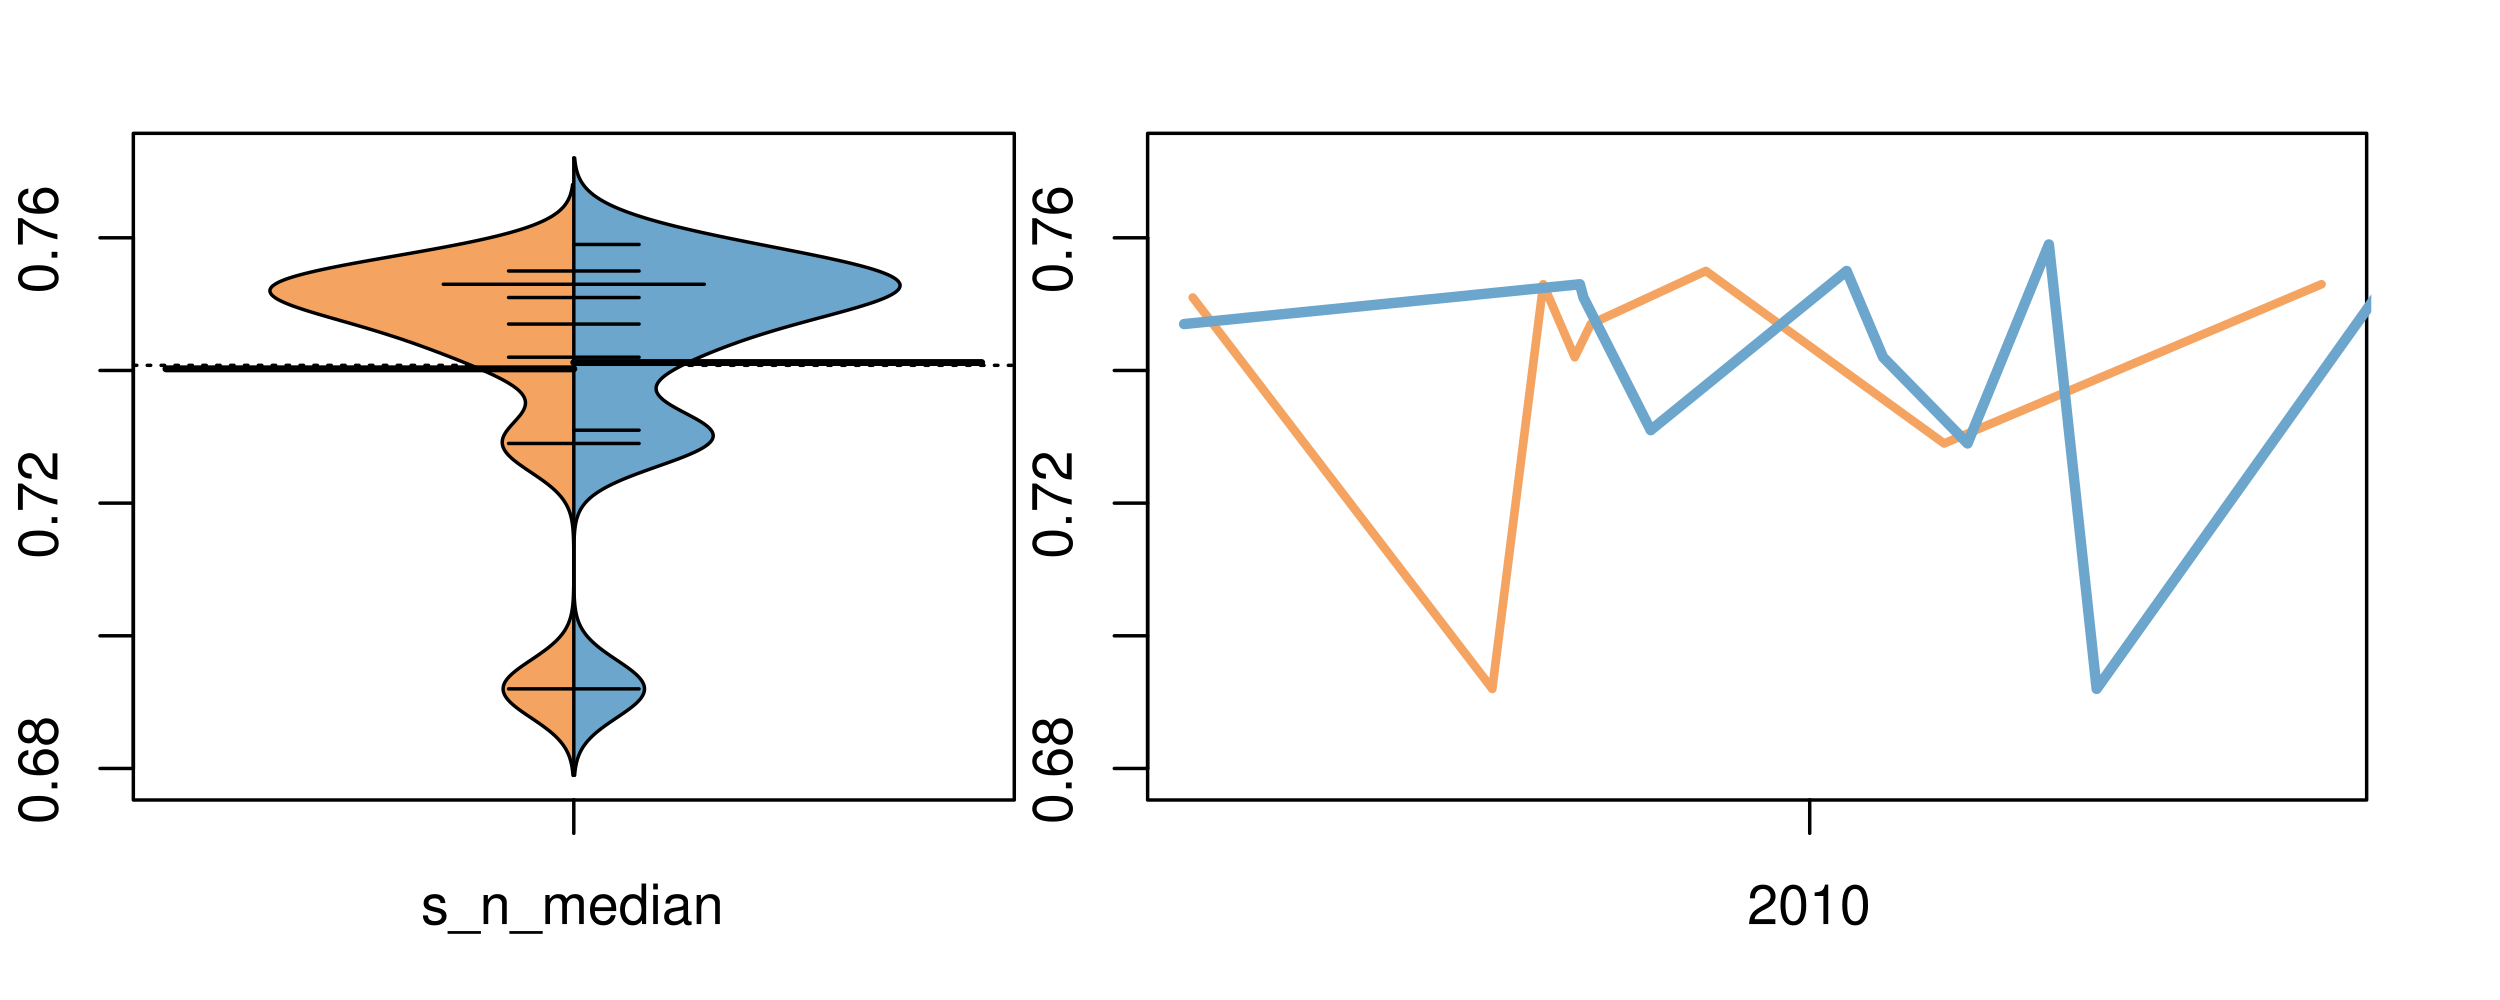 <?xml version="1.0" encoding="UTF-8"?>
<svg xmlns="http://www.w3.org/2000/svg" xmlns:xlink="http://www.w3.org/1999/xlink" width="540pt" height="216pt" viewBox="0 0 540 216" version="1.1">
<defs>
<g>
<symbol overflow="visible" id="glyph0-0">
<path style="stroke:none;" d="M -8.516 -3.297 C -8.516 -2.516 -8.156 -1.781 -7.578 -1.344 C -6.828 -0.797 -5.688 -0.516 -4.109 -0.516 C -1.25 -0.516 0.281 -1.469 0.281 -3.297 C 0.281 -5.094 -1.25 -6.078 -4.047 -6.078 C -5.703 -6.078 -6.797 -5.812 -7.578 -5.25 C -8.172 -4.812 -8.516 -4.109 -8.516 -3.297 Z M -7.578 -3.297 C -7.578 -4.438 -6.422 -5 -4.141 -5 C -1.734 -5 -0.594 -4.453 -0.594 -3.281 C -0.594 -2.156 -1.781 -1.594 -4.109 -1.594 C -6.438 -1.594 -7.578 -2.156 -7.578 -3.297 Z M -7.578 -3.297 "/>
</symbol>
<symbol overflow="visible" id="glyph0-1">
<path style="stroke:none;" d="M -1.25 -2.297 L -1.25 -1.047 L 0 -1.047 L 0 -2.297 Z M -1.25 -2.297 "/>
</symbol>
<symbol overflow="visible" id="glyph0-2">
<path style="stroke:none;" d="M -6.281 -5.969 C -7.688 -5.766 -8.516 -4.859 -8.516 -3.562 C -8.516 -2.625 -8.047 -1.781 -7.297 -1.281 C -6.469 -0.75 -5.422 -0.516 -3.875 -0.516 C -2.453 -0.516 -1.531 -0.734 -0.781 -1.234 C -0.094 -1.688 0.281 -2.438 0.281 -3.375 C 0.281 -4.984 -0.922 -6.156 -2.594 -6.156 C -4.172 -6.156 -5.297 -5.078 -5.297 -3.547 C -5.297 -2.719 -4.969 -2.047 -4.344 -1.594 C -6.422 -1.609 -7.578 -2.281 -7.578 -3.484 C -7.578 -4.234 -7.109 -4.75 -6.281 -4.922 Z M -4.359 -3.422 C -4.359 -4.438 -3.641 -5.078 -2.516 -5.078 C -1.438 -5.078 -0.656 -4.359 -0.656 -3.391 C -0.656 -2.406 -1.469 -1.656 -2.562 -1.656 C -3.625 -1.656 -4.359 -2.375 -4.359 -3.422 Z M -4.359 -3.422 "/>
</symbol>
<symbol overflow="visible" id="glyph0-3">
<path style="stroke:none;" d="M -4.469 -4.688 C -5 -5.562 -5.438 -5.859 -6.234 -5.859 C -7.578 -5.859 -8.516 -4.812 -8.516 -3.297 C -8.516 -1.797 -7.578 -0.75 -6.234 -0.75 C -5.453 -0.75 -5.016 -1.031 -4.469 -1.891 C -4.016 -0.922 -3.297 -0.438 -2.359 -0.438 C -0.797 -0.438 0.281 -1.625 0.281 -3.297 C 0.281 -4.984 -0.797 -6.156 -2.359 -6.156 C -3.297 -6.156 -4.016 -5.672 -4.469 -4.688 Z M -7.578 -3.297 C -7.578 -4.203 -7.047 -4.781 -6.219 -4.781 C -5.422 -4.781 -4.891 -4.188 -4.891 -3.297 C -4.891 -2.406 -5.422 -1.828 -6.234 -1.828 C -7.047 -1.828 -7.578 -2.406 -7.578 -3.297 Z M -4.016 -3.297 C -4.016 -4.359 -3.344 -5.078 -2.344 -5.078 C -1.328 -5.078 -0.656 -4.359 -0.656 -3.281 C -0.656 -2.25 -1.344 -1.531 -2.344 -1.531 C -3.344 -1.531 -4.016 -2.25 -4.016 -3.297 Z M -4.016 -3.297 "/>
</symbol>
<symbol overflow="visible" id="glyph0-4">
<path style="stroke:none;" d="M -8.516 -6.234 L -8.516 -0.547 L -7.469 -0.547 L -7.469 -5.141 C -4.578 -3.125 -2.797 -2.297 0 -1.656 L 0 -2.781 C -2.719 -3.25 -5.062 -4.312 -7.625 -6.234 Z M -8.516 -6.234 "/>
</symbol>
<symbol overflow="visible" id="glyph0-5">
<path style="stroke:none;" d="M -1.047 -6.078 L -1.047 -1.594 C -1.734 -1.703 -2.188 -2.094 -2.797 -3.125 L -3.438 -4.328 C -4.094 -5.516 -4.969 -6.125 -6.016 -6.125 C -6.719 -6.125 -7.375 -5.844 -7.844 -5.344 C -8.297 -4.844 -8.516 -4.219 -8.516 -3.406 C -8.516 -2.328 -8.125 -1.531 -7.406 -1.062 C -6.953 -0.75 -6.422 -0.625 -5.562 -0.594 L -5.562 -1.656 C -6.125 -1.688 -6.484 -1.766 -6.75 -1.906 C -7.266 -2.188 -7.578 -2.734 -7.578 -3.375 C -7.578 -4.328 -6.906 -5.047 -5.984 -5.047 C -5.312 -5.047 -4.734 -4.656 -4.312 -3.906 L -3.688 -2.797 C -2.672 -1.016 -1.875 -0.5 0 -0.406 L 0 -6.078 Z M -1.047 -6.078 "/>
</symbol>
<symbol overflow="visible" id="glyph0-6">
<path style="stroke:none;" d="M -8.75 -5.938 L -8.75 -4.938 L -5.5 -4.938 C -6.125 -4.531 -6.469 -3.859 -6.469 -3.016 C -6.469 -1.375 -5.156 -0.312 -3.156 -0.312 C -1.031 -0.312 0.281 -1.359 0.281 -3.047 C 0.281 -3.906 -0.047 -4.516 -0.828 -5.047 L 0 -5.047 L 0 -5.938 Z M -5.531 -3.188 C -5.531 -4.266 -4.578 -4.938 -3.078 -4.938 C -1.625 -4.938 -0.656 -4.25 -0.656 -3.188 C -0.656 -2.094 -1.625 -1.359 -3.094 -1.359 C -4.562 -1.359 -5.531 -2.094 -5.531 -3.188 Z M -5.531 -3.188 "/>
</symbol>
<symbol overflow="visible" id="glyph0-7">
<path style="stroke:none;" d="M -6.281 -3.094 L -6.281 -2.047 L -7.266 -2.047 C -7.688 -2.047 -7.906 -2.297 -7.906 -2.75 C -7.906 -2.828 -7.906 -2.875 -7.891 -3.094 L -8.719 -3.094 C -8.766 -2.875 -8.781 -2.734 -8.781 -2.531 C -8.781 -1.609 -8.25 -1.062 -7.359 -1.062 L -6.281 -1.062 L -6.281 -0.219 L -5.469 -0.219 L -5.469 -1.062 L 0 -1.062 L 0 -2.047 L -5.469 -2.047 L -5.469 -3.094 Z M -6.281 -3.094 "/>
</symbol>
<symbol overflow="visible" id="glyph0-8">
<path style="stroke:none;" d="M 1.516 -6.938 L 1.516 0.266 L 2.109 0.266 L 2.109 -6.938 Z M 1.516 -6.938 "/>
</symbol>
<symbol overflow="visible" id="glyph0-9">
<path style="stroke:none;" d="M -6.469 -3.266 C -6.469 -1.5 -5.203 -0.438 -3.094 -0.438 C -0.984 -0.438 0.281 -1.484 0.281 -3.281 C 0.281 -5.047 -0.984 -6.125 -3.047 -6.125 C -5.219 -6.125 -6.469 -5.078 -6.469 -3.266 Z M -5.547 -3.281 C -5.547 -4.406 -4.625 -5.078 -3.062 -5.078 C -1.578 -5.078 -0.641 -4.375 -0.641 -3.281 C -0.641 -2.156 -1.578 -1.469 -3.094 -1.469 C -4.609 -1.469 -5.547 -2.156 -5.547 -3.281 Z M -5.547 -3.281 "/>
</symbol>
<symbol overflow="visible" id="glyph0-10">
<path style="stroke:none;" d="M -8.75 -1.828 L -8.75 -0.812 L 0 -0.812 L 0 -1.828 Z M -8.75 -1.828 "/>
</symbol>
<symbol overflow="visible" id="glyph0-11">
<path style="stroke:none;" d="M -3.906 -2.656 L -3.906 -3.234 C -3.906 -4.391 -3.391 -4.984 -2.359 -4.984 C -1.297 -4.984 -0.656 -4.328 -0.656 -3.234 C -0.656 -2.078 -1.234 -1.516 -2.469 -1.438 L -2.469 -0.391 C -1.781 -0.438 -1.344 -0.547 -0.953 -0.75 C -0.141 -1.188 0.281 -2.031 0.281 -3.188 C 0.281 -4.938 -0.766 -6.078 -2.375 -6.078 C -3.453 -6.078 -4.062 -5.656 -4.406 -4.625 C -4.719 -5.422 -5.312 -5.812 -6.172 -5.812 C -7.625 -5.812 -8.516 -4.844 -8.516 -3.234 C -8.516 -1.516 -7.578 -0.594 -5.766 -0.562 L -5.766 -1.625 C -6.281 -1.625 -6.562 -1.688 -6.828 -1.812 C -7.297 -2.047 -7.578 -2.578 -7.578 -3.234 C -7.578 -4.172 -7.031 -4.734 -6.125 -4.734 C -5.531 -4.734 -5.172 -4.531 -4.984 -4.062 C -4.859 -3.766 -4.812 -3.391 -4.797 -2.656 Z M -3.906 -2.656 "/>
</symbol>
<symbol overflow="visible" id="glyph0-12">
<path style="stroke:none;" d="M 0 -3.422 L -6.281 -5.828 L -6.281 -4.703 L -1.188 -2.922 L -6.281 -1.25 L -6.281 -0.125 L 0 -2.328 Z M 0 -3.422 "/>
</symbol>
<symbol overflow="visible" id="glyph0-13">
<path style="stroke:none;" d="M -0.594 -6.422 C -0.562 -6.312 -0.562 -6.266 -0.562 -6.203 C -0.562 -5.859 -0.75 -5.656 -1.062 -5.656 L -4.75 -5.656 C -5.875 -5.656 -6.469 -4.844 -6.469 -3.297 C -6.469 -2.391 -6.203 -1.625 -5.734 -1.219 C -5.406 -0.922 -5.047 -0.797 -4.422 -0.781 L -4.422 -1.781 C -5.203 -1.875 -5.547 -2.328 -5.547 -3.266 C -5.547 -4.156 -5.203 -4.672 -4.609 -4.672 L -4.344 -4.672 C -3.922 -4.672 -3.75 -4.422 -3.641 -3.625 C -3.469 -2.203 -3.422 -1.984 -3.266 -1.609 C -2.969 -0.875 -2.406 -0.5 -1.578 -0.5 C -0.438 -0.5 0.281 -1.297 0.281 -2.562 C 0.281 -3.359 0 -4 -0.641 -4.703 C -0.016 -4.781 0.281 -5.094 0.281 -5.734 C 0.281 -5.938 0.25 -6.094 0.172 -6.422 Z M -1.984 -4.672 C -1.641 -4.672 -1.438 -4.578 -1.156 -4.266 C -0.797 -3.859 -0.594 -3.375 -0.594 -2.781 C -0.594 -2 -0.969 -1.547 -1.609 -1.547 C -2.266 -1.547 -2.609 -1.984 -2.766 -3.062 C -2.906 -4.109 -2.953 -4.328 -3.109 -4.672 Z M -1.984 -4.672 "/>
</symbol>
<symbol overflow="visible" id="glyph0-14">
<path style="stroke:none;" d="M 0 -5.781 L -6.281 -5.781 L -6.281 -4.781 L -2.719 -4.781 C -1.438 -4.781 -0.594 -4.109 -0.594 -3.078 C -0.594 -2.281 -1.078 -1.781 -1.844 -1.781 L -6.281 -1.781 L -6.281 -0.781 L -1.438 -0.781 C -0.391 -0.781 0.281 -1.562 0.281 -2.781 C 0.281 -3.703 -0.047 -4.297 -0.875 -4.891 L 0 -4.891 Z M 0 -5.781 "/>
</symbol>
<symbol overflow="visible" id="glyph0-15">
<path style="stroke:none;" d="M -2.812 -6.156 C -3.766 -6.156 -4.344 -6.078 -4.812 -5.906 C -5.844 -5.5 -6.469 -4.531 -6.469 -3.359 C -6.469 -1.609 -5.125 -0.484 -3.062 -0.484 C -1 -0.484 0.281 -1.578 0.281 -3.344 C 0.281 -4.781 -0.547 -5.766 -1.906 -6.031 L -1.906 -5.016 C -1.078 -4.734 -0.641 -4.172 -0.641 -3.375 C -0.641 -2.734 -0.938 -2.203 -1.469 -1.859 C -1.828 -1.625 -2.188 -1.531 -2.812 -1.531 Z M -3.625 -1.547 C -4.781 -1.625 -5.547 -2.344 -5.547 -3.344 C -5.547 -4.328 -4.734 -5.094 -3.703 -5.094 C -3.672 -5.094 -3.641 -5.094 -3.625 -5.078 Z M -3.625 -1.547 "/>
</symbol>
<symbol overflow="visible" id="glyph1-0">
<path style="stroke:none;" d="M 5.25 -4.531 C 5.25 -5.766 4.422 -6.469 2.969 -6.469 C 1.516 -6.469 0.562 -5.719 0.562 -4.547 C 0.562 -3.562 1.062 -3.094 2.562 -2.734 L 3.484 -2.516 C 4.188 -2.344 4.469 -2.094 4.469 -1.625 C 4.469 -1.047 3.875 -0.641 3 -0.641 C 2.453 -0.641 2 -0.797 1.75 -1.062 C 1.594 -1.25 1.531 -1.422 1.469 -1.875 L 0.406 -1.875 C 0.453 -0.422 1.266 0.281 2.922 0.281 C 4.5 0.281 5.516 -0.5 5.516 -1.719 C 5.516 -2.656 4.984 -3.172 3.734 -3.469 L 2.766 -3.703 C 1.953 -3.891 1.609 -4.156 1.609 -4.594 C 1.609 -5.172 2.125 -5.547 2.938 -5.547 C 3.75 -5.547 4.172 -5.203 4.203 -4.531 Z M 5.25 -4.531 "/>
</symbol>
<symbol overflow="visible" id="glyph1-1">
<path style="stroke:none;" d="M 6.938 1.516 L -0.266 1.516 L -0.266 2.109 L 6.938 2.109 Z M 6.938 1.516 "/>
</symbol>
<symbol overflow="visible" id="glyph1-2">
<path style="stroke:none;" d="M 0.844 -6.281 L 0.844 0 L 1.844 0 L 1.844 -3.469 C 1.844 -4.75 2.516 -5.594 3.547 -5.594 C 4.344 -5.594 4.844 -5.109 4.844 -4.359 L 4.844 0 L 5.844 0 L 5.844 -4.75 C 5.844 -5.797 5.062 -6.469 3.859 -6.469 C 2.922 -6.469 2.312 -6.109 1.766 -5.234 L 1.766 -6.281 Z M 0.844 -6.281 "/>
</symbol>
<symbol overflow="visible" id="glyph1-3">
<path style="stroke:none;" d="M 0.844 -6.281 L 0.844 0 L 1.844 0 L 1.844 -3.953 C 1.844 -4.859 2.516 -5.594 3.328 -5.594 C 4.062 -5.594 4.484 -5.141 4.484 -4.328 L 4.484 0 L 5.5 0 L 5.5 -3.953 C 5.5 -4.859 6.156 -5.594 6.969 -5.594 C 7.703 -5.594 8.141 -5.125 8.141 -4.328 L 8.141 0 L 9.141 0 L 9.141 -4.719 C 9.141 -5.844 8.5 -6.469 7.312 -6.469 C 6.484 -6.469 5.969 -6.219 5.391 -5.516 C 5.016 -6.188 4.516 -6.469 3.703 -6.469 C 2.859 -6.469 2.297 -6.156 1.766 -5.406 L 1.766 -6.281 Z M 0.844 -6.281 "/>
</symbol>
<symbol overflow="visible" id="glyph1-4">
<path style="stroke:none;" d="M 6.156 -2.812 C 6.156 -3.766 6.078 -4.344 5.906 -4.812 C 5.5 -5.844 4.531 -6.469 3.359 -6.469 C 1.609 -6.469 0.484 -5.125 0.484 -3.062 C 0.484 -1 1.578 0.281 3.344 0.281 C 4.781 0.281 5.766 -0.547 6.031 -1.906 L 5.016 -1.906 C 4.734 -1.078 4.172 -0.641 3.375 -0.641 C 2.734 -0.641 2.203 -0.938 1.859 -1.469 C 1.625 -1.828 1.531 -2.188 1.531 -2.812 Z M 1.547 -3.625 C 1.625 -4.781 2.344 -5.547 3.344 -5.547 C 4.328 -5.547 5.094 -4.734 5.094 -3.703 C 5.094 -3.672 5.094 -3.641 5.078 -3.625 Z M 1.547 -3.625 "/>
</symbol>
<symbol overflow="visible" id="glyph1-5">
<path style="stroke:none;" d="M 5.938 -8.75 L 4.938 -8.75 L 4.938 -5.5 C 4.531 -6.125 3.859 -6.469 3.016 -6.469 C 1.375 -6.469 0.312 -5.156 0.312 -3.156 C 0.312 -1.031 1.359 0.281 3.047 0.281 C 3.906 0.281 4.516 -0.047 5.047 -0.828 L 5.047 0 L 5.938 0 Z M 3.188 -5.531 C 4.266 -5.531 4.938 -4.578 4.938 -3.078 C 4.938 -1.625 4.25 -0.656 3.188 -0.656 C 2.094 -0.656 1.359 -1.625 1.359 -3.094 C 1.359 -4.562 2.094 -5.531 3.188 -5.531 Z M 3.188 -5.531 "/>
</symbol>
<symbol overflow="visible" id="glyph1-6">
<path style="stroke:none;" d="M 1.797 -6.281 L 0.797 -6.281 L 0.797 0 L 1.797 0 Z M 1.797 -8.75 L 0.797 -8.75 L 0.797 -7.484 L 1.797 -7.484 Z M 1.797 -8.75 "/>
</symbol>
<symbol overflow="visible" id="glyph1-7">
<path style="stroke:none;" d="M 6.422 -0.594 C 6.312 -0.562 6.266 -0.562 6.203 -0.562 C 5.859 -0.562 5.656 -0.75 5.656 -1.062 L 5.656 -4.75 C 5.656 -5.875 4.844 -6.469 3.297 -6.469 C 2.391 -6.469 1.625 -6.203 1.219 -5.734 C 0.922 -5.406 0.797 -5.047 0.781 -4.422 L 1.781 -4.422 C 1.875 -5.203 2.328 -5.547 3.266 -5.547 C 4.156 -5.547 4.672 -5.203 4.672 -4.609 L 4.672 -4.344 C 4.672 -3.922 4.422 -3.75 3.625 -3.641 C 2.203 -3.469 1.984 -3.422 1.609 -3.266 C 0.875 -2.969 0.5 -2.406 0.5 -1.578 C 0.5 -0.438 1.297 0.281 2.562 0.281 C 3.359 0.281 4 0 4.703 -0.641 C 4.781 -0.016 5.094 0.281 5.734 0.281 C 5.938 0.281 6.094 0.25 6.422 0.172 Z M 4.672 -1.984 C 4.672 -1.641 4.578 -1.438 4.266 -1.156 C 3.859 -0.797 3.375 -0.594 2.781 -0.594 C 2 -0.594 1.547 -0.969 1.547 -1.609 C 1.547 -2.266 1.984 -2.609 3.062 -2.766 C 4.109 -2.906 4.328 -2.953 4.672 -3.109 Z M 4.672 -1.984 "/>
</symbol>
<symbol overflow="visible" id="glyph1-8">
<path style="stroke:none;" d="M 6.078 -1.047 L 1.594 -1.047 C 1.703 -1.734 2.094 -2.188 3.125 -2.797 L 4.328 -3.438 C 5.516 -4.094 6.125 -4.969 6.125 -6.016 C 6.125 -6.719 5.844 -7.375 5.344 -7.844 C 4.844 -8.297 4.219 -8.516 3.406 -8.516 C 2.328 -8.516 1.531 -8.125 1.062 -7.406 C 0.75 -6.953 0.625 -6.422 0.594 -5.562 L 1.656 -5.562 C 1.688 -6.125 1.766 -6.484 1.906 -6.75 C 2.188 -7.266 2.734 -7.578 3.375 -7.578 C 4.328 -7.578 5.047 -6.906 5.047 -5.984 C 5.047 -5.312 4.656 -4.734 3.906 -4.312 L 2.797 -3.688 C 1.016 -2.672 0.5 -1.875 0.406 0 L 6.078 0 Z M 6.078 -1.047 "/>
</symbol>
<symbol overflow="visible" id="glyph1-9">
<path style="stroke:none;" d="M 3.297 -8.516 C 2.516 -8.516 1.781 -8.156 1.344 -7.578 C 0.797 -6.828 0.516 -5.688 0.516 -4.109 C 0.516 -1.25 1.469 0.281 3.297 0.281 C 5.094 0.281 6.078 -1.25 6.078 -4.047 C 6.078 -5.703 5.812 -6.797 5.25 -7.578 C 4.812 -8.172 4.109 -8.516 3.297 -8.516 Z M 3.297 -7.578 C 4.438 -7.578 5 -6.422 5 -4.141 C 5 -1.734 4.453 -0.594 3.281 -0.594 C 2.156 -0.594 1.594 -1.781 1.594 -4.109 C 1.594 -6.438 2.156 -7.578 3.297 -7.578 Z M 3.297 -7.578 "/>
</symbol>
<symbol overflow="visible" id="glyph1-10">
<path style="stroke:none;" d="M 3.109 -6.062 L 3.109 0 L 4.156 0 L 4.156 -8.516 L 3.469 -8.516 C 3.094 -7.203 2.859 -7.016 1.219 -6.812 L 1.219 -6.062 Z M 3.109 -6.062 "/>
</symbol>
</g>
<clipPath id="clip1">
  <path d="M 28.801 28.801 L 220.086 28.801 L 220.086 173.801 L 28.801 173.801 Z M 28.801 28.801 "/>
</clipPath>
<clipPath id="clip2">
  <path d="M 247.887 28.801 L 512.199 28.801 L 512.199 173.801 L 247.887 173.801 Z M 247.887 28.801 "/>
</clipPath>
<clipPath id="clip3">
  <path d="M 233.484 14.398 L 526.598 14.398 L 526.598 188.199 L 233.484 188.199 Z M 233.484 14.398 "/>
</clipPath>
<clipPath id="clip4">
  <path d="M 247.887 28.801 L 512.199 28.801 L 512.199 173.801 L 247.887 173.801 Z M 247.887 28.801 "/>
</clipPath>
</defs>
<g id="surface986">
<path style="fill:none;stroke-width:0.75;stroke-linecap:round;stroke-linejoin:round;stroke:rgb(0%,0%,0%);stroke-opacity:1;stroke-miterlimit:10;" d="M 28.801 172.801 L 219.086 172.801 L 219.086 28.801 L 28.801 28.801 L 28.801 172.801 "/>
<path style="fill:none;stroke-width:0.75;stroke-linecap:round;stroke-linejoin:round;stroke:rgb(0%,0%,0%);stroke-opacity:1;stroke-miterlimit:10;" d="M 28.801 165.992 L 28.801 51.367 "/>
<path style="fill:none;stroke-width:0.75;stroke-linecap:round;stroke-linejoin:round;stroke:rgb(0%,0%,0%);stroke-opacity:1;stroke-miterlimit:10;" d="M 28.801 165.992 L 21.602 165.992 "/>
<path style="fill:none;stroke-width:0.75;stroke-linecap:round;stroke-linejoin:round;stroke:rgb(0%,0%,0%);stroke-opacity:1;stroke-miterlimit:10;" d="M 28.801 137.336 L 21.602 137.336 "/>
<path style="fill:none;stroke-width:0.75;stroke-linecap:round;stroke-linejoin:round;stroke:rgb(0%,0%,0%);stroke-opacity:1;stroke-miterlimit:10;" d="M 28.801 108.68 L 21.602 108.68 "/>
<path style="fill:none;stroke-width:0.75;stroke-linecap:round;stroke-linejoin:round;stroke:rgb(0%,0%,0%);stroke-opacity:1;stroke-miterlimit:10;" d="M 28.801 80.023 L 21.602 80.023 "/>
<path style="fill:none;stroke-width:0.75;stroke-linecap:round;stroke-linejoin:round;stroke:rgb(0%,0%,0%);stroke-opacity:1;stroke-miterlimit:10;" d="M 28.801 51.367 L 21.602 51.367 "/>
<g style="fill:rgb(0%,0%,0%);fill-opacity:1;">
  <use xlink:href="#glyph0-0" x="12.396" y="177.992"/>
  <use xlink:href="#glyph0-1" x="12.396" y="171.32"/>
  <use xlink:href="#glyph0-2" x="12.396" y="167.984"/>
  <use xlink:href="#glyph0-3" x="12.396" y="161.312"/>
</g>
<g style="fill:rgb(0%,0%,0%);fill-opacity:1;">
  <use xlink:href="#glyph0-0" x="12.396" y="120.68"/>
  <use xlink:href="#glyph0-1" x="12.396" y="114.008"/>
  <use xlink:href="#glyph0-4" x="12.396" y="110.672"/>
  <use xlink:href="#glyph0-5" x="12.396" y="104"/>
</g>
<g style="fill:rgb(0%,0%,0%);fill-opacity:1;">
  <use xlink:href="#glyph0-0" x="12.396" y="63.367"/>
  <use xlink:href="#glyph0-1" x="12.396" y="56.695"/>
  <use xlink:href="#glyph0-4" x="12.396" y="53.359"/>
  <use xlink:href="#glyph0-2" x="12.396" y="46.688"/>
</g>
<path style="fill:none;stroke-width:0.75;stroke-linecap:round;stroke-linejoin:round;stroke:rgb(0%,0%,0%);stroke-opacity:1;stroke-miterlimit:10;" d="M 123.941 172.801 L 123.941 172.801 "/>
<path style="fill:none;stroke-width:0.75;stroke-linecap:round;stroke-linejoin:round;stroke:rgb(0%,0%,0%);stroke-opacity:1;stroke-miterlimit:10;" d="M 123.941 172.801 L 123.941 180 "/>
<g style="fill:rgb(0%,0%,0%);fill-opacity:1;">
  <use xlink:href="#glyph1-0" x="90.941" y="199.596"/>
  <use xlink:href="#glyph1-1" x="96.941" y="199.596"/>
  <use xlink:href="#glyph1-2" x="103.613" y="199.596"/>
  <use xlink:href="#glyph1-1" x="110.285" y="199.596"/>
  <use xlink:href="#glyph1-3" x="116.957" y="199.596"/>
  <use xlink:href="#glyph1-4" x="126.953" y="199.596"/>
  <use xlink:href="#glyph1-5" x="133.625" y="199.596"/>
  <use xlink:href="#glyph1-6" x="140.297" y="199.596"/>
  <use xlink:href="#glyph1-7" x="142.961" y="199.596"/>
  <use xlink:href="#glyph1-2" x="149.633" y="199.596"/>
</g>
<g clip-path="url(#clip1)" clip-rule="nonzero">
<path style="fill:none;stroke-width:0.75;stroke-linecap:round;stroke-linejoin:round;stroke:rgb(0%,0%,0%);stroke-opacity:1;stroke-dasharray:0.75,2.25;stroke-miterlimit:10;" d="M 28.801 78.91 L 219.086 78.91 "/>
<path style=" stroke:none;fill-rule:nonzero;fill:rgb(95.686%,64.314%,37.647%);fill-opacity:1;" d="M 123.941 39.863 L 123.684 39.863 L 123.652 40.113 L 123.613 40.363 L 123.57 40.613 L 123.52 40.863 L 123.465 41.113 L 123.406 41.363 L 123.34 41.613 L 123.266 41.863 L 123.184 42.113 L 123.098 42.363 L 122.996 42.609 L 122.887 42.859 L 122.766 43.109 L 122.633 43.359 L 122.488 43.609 L 122.332 43.859 L 122.16 44.109 L 121.969 44.359 L 121.762 44.609 L 121.539 44.859 L 121.297 45.109 L 121.031 45.359 L 120.75 45.609 L 120.449 45.859 L 120.113 46.105 L 119.758 46.355 L 119.379 46.605 L 118.969 46.855 L 118.531 47.105 L 118.062 47.355 L 117.57 47.605 L 117.035 47.855 L 116.469 48.105 L 115.875 48.355 L 115.246 48.605 L 114.57 48.855 L 113.867 49.105 L 113.129 49.352 L 112.344 49.602 L 111.52 49.852 L 110.664 50.102 L 109.77 50.352 L 108.828 50.602 L 107.852 50.852 L 106.844 51.102 L 105.789 51.352 L 104.695 51.602 L 103.574 51.852 L 102.418 52.102 L 101.219 52.352 L 99.988 52.602 L 98.738 52.848 L 97.449 53.098 L 96.133 53.348 L 94.797 53.598 L 93.441 53.848 L 92.059 54.098 L 90.664 54.348 L 89.262 54.598 L 87.844 54.848 L 83.566 55.598 L 82.148 55.848 L 80.734 56.094 L 79.332 56.344 L 77.949 56.594 L 76.586 56.844 L 75.246 57.094 L 73.93 57.344 L 72.652 57.594 L 71.414 57.844 L 70.203 58.094 L 69.039 58.344 L 67.93 58.594 L 66.863 58.844 L 65.84 59.094 L 64.887 59.344 L 63.992 59.59 L 63.148 59.84 L 62.363 60.09 L 61.66 60.34 L 61.016 60.59 L 60.43 60.84 L 59.922 61.09 L 59.488 61.34 L 59.113 61.59 L 58.801 61.84 L 58.582 62.09 L 58.422 62.34 L 58.324 62.59 L 58.293 62.836 L 58.344 63.086 L 58.449 63.336 L 58.605 63.586 L 58.848 63.836 L 59.137 64.086 L 59.48 64.336 L 59.875 64.586 L 60.332 64.836 L 60.832 65.086 L 61.371 65.336 L 61.965 65.586 L 62.594 65.836 L 63.258 66.086 L 63.949 66.332 L 64.684 66.582 L 65.438 66.832 L 66.215 67.082 L 67.016 67.332 L 67.836 67.582 L 68.668 67.832 L 69.512 68.082 L 70.367 68.332 L 72.102 68.832 L 73.844 69.332 L 74.719 69.578 L 76.453 70.078 L 77.312 70.328 L 78.164 70.578 L 79.012 70.828 L 79.848 71.078 L 80.676 71.328 L 81.492 71.578 L 82.301 71.828 L 83.098 72.078 L 83.883 72.328 L 84.66 72.578 L 85.426 72.828 L 86.18 73.074 L 86.926 73.324 L 87.66 73.574 L 88.387 73.824 L 89.102 74.074 L 89.812 74.324 L 90.512 74.574 L 91.203 74.824 L 91.887 75.074 L 92.566 75.324 L 93.238 75.574 L 94.566 76.074 L 95.223 76.32 L 96.52 76.82 L 97.801 77.32 L 98.434 77.57 L 99.062 77.82 L 99.688 78.07 L 100.309 78.32 L 100.922 78.57 L 101.531 78.82 L 102.133 79.07 L 102.73 79.32 L 103.324 79.57 L 103.902 79.816 L 104.477 80.066 L 105.043 80.316 L 105.598 80.566 L 106.137 80.816 L 106.668 81.066 L 107.188 81.316 L 107.688 81.566 L 108.176 81.816 L 108.648 82.066 L 109.105 82.316 L 109.539 82.566 L 109.957 82.816 L 110.359 83.066 L 110.734 83.312 L 111.086 83.562 L 111.422 83.812 L 111.734 84.062 L 112.02 84.312 L 112.277 84.562 L 112.516 84.812 L 112.73 85.062 L 112.914 85.312 L 113.074 85.562 L 113.211 85.812 L 113.316 86.062 L 113.398 86.312 L 113.461 86.559 L 113.496 86.809 L 113.5 87.059 L 113.484 87.309 L 113.453 87.559 L 113.391 87.809 L 113.309 88.059 L 113.207 88.309 L 113.09 88.559 L 112.949 88.809 L 112.797 89.059 L 112.629 89.309 L 112.445 89.559 L 112.25 89.809 L 112.047 90.055 L 111.836 90.305 L 111.617 90.555 L 111.395 90.805 L 110.488 91.805 L 110.266 92.055 L 110.055 92.305 L 109.848 92.555 L 109.648 92.805 L 109.461 93.055 L 109.289 93.301 L 109.129 93.551 L 108.98 93.801 L 108.852 94.051 L 108.742 94.301 L 108.648 94.551 L 108.57 94.801 L 108.523 95.051 L 108.492 95.301 L 108.48 95.551 L 108.492 95.801 L 108.527 96.051 L 108.582 96.301 L 108.656 96.551 L 108.762 96.797 L 108.887 97.047 L 109.027 97.297 L 109.191 97.547 L 109.383 97.797 L 109.586 98.047 L 109.809 98.297 L 110.055 98.547 L 110.316 98.797 L 110.59 99.047 L 110.879 99.297 L 111.188 99.547 L 111.504 99.797 L 111.832 100.043 L 112.172 100.293 L 112.52 100.543 L 112.871 100.793 L 113.598 101.293 L 115.453 102.543 L 115.82 102.793 L 116.184 103.043 L 116.543 103.293 L 116.898 103.539 L 117.25 103.789 L 117.59 104.039 L 117.922 104.289 L 118.25 104.539 L 118.562 104.789 L 118.871 105.039 L 119.168 105.289 L 119.453 105.539 L 119.73 105.789 L 119.996 106.039 L 120.25 106.289 L 120.496 106.539 L 120.727 106.785 L 120.949 107.035 L 121.16 107.285 L 121.359 107.535 L 121.551 107.785 L 121.73 108.035 L 121.898 108.285 L 122.059 108.535 L 122.207 108.785 L 122.352 109.035 L 122.48 109.285 L 122.602 109.535 L 122.719 109.785 L 122.824 110.035 L 122.922 110.281 L 123.016 110.531 L 123.102 110.781 L 123.25 111.281 L 123.316 111.531 L 123.434 112.031 L 123.484 112.281 L 123.531 112.531 L 123.609 113.031 L 123.645 113.281 L 123.68 113.527 L 123.707 113.777 L 123.73 114.027 L 123.758 114.277 L 123.797 114.777 L 123.828 115.277 L 123.84 115.527 L 123.855 115.777 L 123.863 116.027 L 123.875 116.277 L 123.891 116.777 L 123.898 117.023 L 123.906 117.523 L 123.914 117.773 L 123.922 118.273 L 123.922 118.523 L 123.93 119.023 L 123.93 119.273 L 123.934 119.523 L 123.934 120.023 L 123.938 120.27 L 123.938 124.266 L 123.934 124.516 L 123.934 125.016 L 123.93 125.266 L 123.93 125.516 L 123.922 126.016 L 123.922 126.266 L 123.914 126.766 L 123.91 127.012 L 123.902 127.262 L 123.898 127.512 L 123.867 128.512 L 123.832 129.262 L 123.801 129.762 L 123.762 130.262 L 123.738 130.508 L 123.684 131.008 L 123.652 131.258 L 123.617 131.508 L 123.539 132.008 L 123.492 132.258 L 123.441 132.508 L 123.387 132.758 L 123.328 133.008 L 123.262 133.258 L 123.191 133.508 L 123.113 133.754 L 123.031 134.004 L 122.938 134.254 L 122.84 134.504 L 122.738 134.754 L 122.625 135.004 L 122.5 135.254 L 122.371 135.504 L 122.234 135.754 L 122.086 136.004 L 121.93 136.254 L 121.762 136.504 L 121.582 136.754 L 121.395 137.004 L 121.195 137.25 L 120.988 137.5 L 120.77 137.75 L 120.535 138 L 120.297 138.25 L 120.043 138.5 L 119.777 138.75 L 119.504 139 L 119.223 139.25 L 118.926 139.5 L 118.621 139.75 L 118.305 140 L 117.984 140.25 L 117.652 140.496 L 117.312 140.746 L 116.965 140.996 L 116.613 141.246 L 116.254 141.496 L 115.891 141.746 L 115.156 142.246 L 114.043 142.996 L 113.309 143.496 L 112.949 143.746 L 112.598 143.992 L 112.25 144.242 L 111.91 144.492 L 111.586 144.742 L 111.27 144.992 L 110.965 145.242 L 110.672 145.492 L 110.402 145.742 L 110.145 145.992 L 109.902 146.242 L 109.68 146.492 L 109.484 146.742 L 109.301 146.992 L 109.137 147.238 L 109.004 147.488 L 108.891 147.738 L 108.797 147.988 L 108.73 148.238 L 108.691 148.488 L 108.672 148.738 L 108.676 148.988 L 108.707 149.238 L 108.766 149.488 L 108.844 149.738 L 108.945 149.988 L 109.074 150.238 L 109.223 150.488 L 109.391 150.734 L 109.582 150.984 L 109.797 151.234 L 110.027 151.484 L 110.273 151.734 L 110.543 151.984 L 110.824 152.234 L 111.121 152.484 L 111.43 152.734 L 111.754 152.984 L 112.086 153.234 L 112.426 153.484 L 112.777 153.734 L 113.137 153.98 L 113.863 154.48 L 115.348 155.48 L 115.715 155.73 L 116.441 156.23 L 116.797 156.48 L 117.145 156.73 L 117.488 156.98 L 117.824 157.23 L 118.152 157.477 L 118.469 157.727 L 118.781 157.977 L 119.078 158.227 L 119.367 158.477 L 119.648 158.727 L 119.918 158.977 L 120.176 159.227 L 120.422 159.477 L 120.66 159.727 L 120.883 159.977 L 121.098 160.227 L 121.301 160.477 L 121.496 160.723 L 121.676 160.973 L 121.848 161.223 L 122.012 161.473 L 122.164 161.723 L 122.305 161.973 L 122.441 162.223 L 122.566 162.473 L 122.684 162.723 L 122.793 162.973 L 122.895 163.223 L 122.988 163.473 L 123.074 163.723 L 123.152 163.973 L 123.227 164.219 L 123.297 164.469 L 123.359 164.719 L 123.469 165.219 L 123.516 165.469 L 123.602 165.969 L 123.637 166.219 L 123.699 166.719 L 123.727 166.969 L 123.75 167.219 L 123.77 167.465 L 123.941 167.465 Z M 123.941 39.863 "/>
<path style="fill:none;stroke-width:0.75;stroke-linecap:round;stroke-linejoin:round;stroke:rgb(0%,0%,0%);stroke-opacity:1;stroke-miterlimit:10;" d="M 123.941 39.863 L 123.684 39.863 L 123.652 40.113 L 123.613 40.363 L 123.57 40.613 L 123.52 40.863 L 123.465 41.113 L 123.406 41.363 L 123.34 41.613 L 123.266 41.863 L 123.184 42.113 L 123.098 42.363 L 122.996 42.609 L 122.887 42.859 L 122.766 43.109 L 122.633 43.359 L 122.488 43.609 L 122.332 43.859 L 122.16 44.109 L 121.969 44.359 L 121.762 44.609 L 121.539 44.859 L 121.297 45.109 L 121.031 45.359 L 120.75 45.609 L 120.449 45.859 L 120.113 46.105 L 119.758 46.355 L 119.379 46.605 L 118.969 46.855 L 118.531 47.105 L 118.062 47.355 L 117.57 47.605 L 117.035 47.855 L 116.469 48.105 L 115.875 48.355 L 115.246 48.605 L 114.57 48.855 L 113.867 49.105 L 113.129 49.352 L 112.344 49.602 L 111.52 49.852 L 110.664 50.102 L 109.77 50.352 L 108.828 50.602 L 107.852 50.852 L 106.844 51.102 L 105.789 51.352 L 104.695 51.602 L 103.574 51.852 L 102.418 52.102 L 101.219 52.352 L 99.988 52.602 L 98.738 52.848 L 97.449 53.098 L 96.133 53.348 L 94.797 53.598 L 93.441 53.848 L 92.059 54.098 L 90.664 54.348 L 89.262 54.598 L 87.844 54.848 L 83.566 55.598 L 82.148 55.848 L 80.734 56.094 L 79.332 56.344 L 77.949 56.594 L 76.586 56.844 L 75.246 57.094 L 73.93 57.344 L 72.652 57.594 L 71.414 57.844 L 70.203 58.094 L 69.039 58.344 L 67.93 58.594 L 66.863 58.844 L 65.84 59.094 L 64.887 59.344 L 63.992 59.59 L 63.148 59.84 L 62.363 60.09 L 61.66 60.34 L 61.016 60.59 L 60.43 60.84 L 59.922 61.09 L 59.488 61.34 L 59.113 61.59 L 58.801 61.84 L 58.582 62.09 L 58.422 62.34 L 58.324 62.59 L 58.293 62.836 L 58.344 63.086 L 58.449 63.336 L 58.605 63.586 L 58.848 63.836 L 59.137 64.086 L 59.48 64.336 L 59.875 64.586 L 60.332 64.836 L 60.832 65.086 L 61.371 65.336 L 61.965 65.586 L 62.594 65.836 L 63.258 66.086 L 63.949 66.332 L 64.684 66.582 L 65.438 66.832 L 66.215 67.082 L 67.016 67.332 L 67.836 67.582 L 68.668 67.832 L 69.512 68.082 L 70.367 68.332 L 72.102 68.832 L 73.844 69.332 L 74.719 69.578 L 76.453 70.078 L 77.312 70.328 L 78.164 70.578 L 79.012 70.828 L 79.848 71.078 L 80.676 71.328 L 81.492 71.578 L 82.301 71.828 L 83.098 72.078 L 83.883 72.328 L 84.66 72.578 L 85.426 72.828 L 86.18 73.074 L 86.926 73.324 L 87.66 73.574 L 88.387 73.824 L 89.102 74.074 L 89.812 74.324 L 90.512 74.574 L 91.203 74.824 L 91.887 75.074 L 92.566 75.324 L 93.238 75.574 L 94.566 76.074 L 95.223 76.32 L 96.52 76.82 L 97.801 77.32 L 98.434 77.57 L 99.062 77.82 L 99.688 78.07 L 100.309 78.32 L 100.922 78.57 L 101.531 78.82 L 102.133 79.07 L 102.73 79.32 L 103.324 79.57 L 103.902 79.816 L 104.477 80.066 L 105.043 80.316 L 105.598 80.566 L 106.137 80.816 L 106.668 81.066 L 107.188 81.316 L 107.688 81.566 L 108.176 81.816 L 108.648 82.066 L 109.105 82.316 L 109.539 82.566 L 109.957 82.816 L 110.359 83.066 L 110.734 83.312 L 111.086 83.562 L 111.422 83.812 L 111.734 84.062 L 112.02 84.312 L 112.277 84.562 L 112.516 84.812 L 112.73 85.062 L 112.914 85.312 L 113.074 85.562 L 113.211 85.812 L 113.316 86.062 L 113.398 86.312 L 113.461 86.559 L 113.496 86.809 L 113.5 87.059 L 113.484 87.309 L 113.453 87.559 L 113.391 87.809 L 113.309 88.059 L 113.207 88.309 L 113.09 88.559 L 112.949 88.809 L 112.797 89.059 L 112.629 89.309 L 112.445 89.559 L 112.25 89.809 L 112.047 90.055 L 111.836 90.305 L 111.617 90.555 L 111.395 90.805 L 110.488 91.805 L 110.266 92.055 L 110.055 92.305 L 109.848 92.555 L 109.648 92.805 L 109.461 93.055 L 109.289 93.301 L 109.129 93.551 L 108.98 93.801 L 108.852 94.051 L 108.742 94.301 L 108.648 94.551 L 108.57 94.801 L 108.523 95.051 L 108.492 95.301 L 108.48 95.551 L 108.492 95.801 L 108.527 96.051 L 108.582 96.301 L 108.656 96.551 L 108.762 96.797 L 108.887 97.047 L 109.027 97.297 L 109.191 97.547 L 109.383 97.797 L 109.586 98.047 L 109.809 98.297 L 110.055 98.547 L 110.316 98.797 L 110.59 99.047 L 110.879 99.297 L 111.188 99.547 L 111.504 99.797 L 111.832 100.043 L 112.172 100.293 L 112.52 100.543 L 112.871 100.793 L 113.598 101.293 L 115.453 102.543 L 115.82 102.793 L 116.184 103.043 L 116.543 103.293 L 116.898 103.539 L 117.25 103.789 L 117.59 104.039 L 117.922 104.289 L 118.25 104.539 L 118.562 104.789 L 118.871 105.039 L 119.168 105.289 L 119.453 105.539 L 119.73 105.789 L 119.996 106.039 L 120.25 106.289 L 120.496 106.539 L 120.727 106.785 L 120.949 107.035 L 121.16 107.285 L 121.359 107.535 L 121.551 107.785 L 121.73 108.035 L 121.898 108.285 L 122.059 108.535 L 122.207 108.785 L 122.352 109.035 L 122.48 109.285 L 122.602 109.535 L 122.719 109.785 L 122.824 110.035 L 122.922 110.281 L 123.016 110.531 L 123.102 110.781 L 123.25 111.281 L 123.316 111.531 L 123.434 112.031 L 123.484 112.281 L 123.531 112.531 L 123.609 113.031 L 123.645 113.281 L 123.68 113.527 L 123.707 113.777 L 123.73 114.027 L 123.758 114.277 L 123.797 114.777 L 123.828 115.277 L 123.84 115.527 L 123.855 115.777 L 123.863 116.027 L 123.875 116.277 L 123.891 116.777 L 123.898 117.023 L 123.906 117.523 L 123.914 117.773 L 123.922 118.273 L 123.922 118.523 L 123.93 119.023 L 123.93 119.273 L 123.934 119.523 L 123.934 120.023 L 123.938 120.27 L 123.938 124.266 L 123.934 124.516 L 123.934 125.016 L 123.93 125.266 L 123.93 125.516 L 123.922 126.016 L 123.922 126.266 L 123.914 126.766 L 123.91 127.012 L 123.902 127.262 L 123.898 127.512 L 123.867 128.512 L 123.832 129.262 L 123.801 129.762 L 123.762 130.262 L 123.738 130.508 L 123.684 131.008 L 123.652 131.258 L 123.617 131.508 L 123.539 132.008 L 123.492 132.258 L 123.441 132.508 L 123.387 132.758 L 123.328 133.008 L 123.262 133.258 L 123.191 133.508 L 123.113 133.754 L 123.031 134.004 L 122.938 134.254 L 122.84 134.504 L 122.738 134.754 L 122.625 135.004 L 122.5 135.254 L 122.371 135.504 L 122.234 135.754 L 122.086 136.004 L 121.93 136.254 L 121.762 136.504 L 121.582 136.754 L 121.395 137.004 L 121.195 137.25 L 120.988 137.5 L 120.77 137.75 L 120.535 138 L 120.297 138.25 L 120.043 138.5 L 119.777 138.75 L 119.504 139 L 119.223 139.25 L 118.926 139.5 L 118.621 139.75 L 118.305 140 L 117.984 140.25 L 117.652 140.496 L 117.312 140.746 L 116.965 140.996 L 116.613 141.246 L 116.254 141.496 L 115.891 141.746 L 115.156 142.246 L 114.043 142.996 L 113.309 143.496 L 112.949 143.746 L 112.598 143.992 L 112.25 144.242 L 111.91 144.492 L 111.586 144.742 L 111.27 144.992 L 110.965 145.242 L 110.672 145.492 L 110.402 145.742 L 110.145 145.992 L 109.902 146.242 L 109.68 146.492 L 109.484 146.742 L 109.301 146.992 L 109.137 147.238 L 109.004 147.488 L 108.891 147.738 L 108.797 147.988 L 108.73 148.238 L 108.691 148.488 L 108.672 148.738 L 108.676 148.988 L 108.707 149.238 L 108.766 149.488 L 108.844 149.738 L 108.945 149.988 L 109.074 150.238 L 109.223 150.488 L 109.391 150.734 L 109.582 150.984 L 109.797 151.234 L 110.027 151.484 L 110.273 151.734 L 110.543 151.984 L 110.824 152.234 L 111.121 152.484 L 111.43 152.734 L 111.754 152.984 L 112.086 153.234 L 112.426 153.484 L 112.777 153.734 L 113.137 153.98 L 113.863 154.48 L 115.348 155.48 L 115.715 155.73 L 116.441 156.23 L 116.797 156.48 L 117.145 156.73 L 117.488 156.98 L 117.824 157.23 L 118.152 157.477 L 118.469 157.727 L 118.781 157.977 L 119.078 158.227 L 119.367 158.477 L 119.648 158.727 L 119.918 158.977 L 120.176 159.227 L 120.422 159.477 L 120.66 159.727 L 120.883 159.977 L 121.098 160.227 L 121.301 160.477 L 121.496 160.723 L 121.676 160.973 L 121.848 161.223 L 122.012 161.473 L 122.164 161.723 L 122.305 161.973 L 122.441 162.223 L 122.566 162.473 L 122.684 162.723 L 122.793 162.973 L 122.895 163.223 L 122.988 163.473 L 123.074 163.723 L 123.152 163.973 L 123.227 164.219 L 123.297 164.469 L 123.359 164.719 L 123.469 165.219 L 123.516 165.469 L 123.602 165.969 L 123.637 166.219 L 123.699 166.719 L 123.727 166.969 L 123.75 167.219 L 123.77 167.465 L 123.941 167.465 "/>
<path style=" stroke:none;fill-rule:nonzero;fill:rgb(42.353%,65.098%,80.392%);fill-opacity:1;" d="M 123.941 167.465 L 124.117 167.465 L 124.137 167.207 L 124.191 166.684 L 124.223 166.422 L 124.258 166.16 L 124.297 165.902 L 124.34 165.641 L 124.387 165.379 L 124.438 165.117 L 124.496 164.855 L 124.559 164.598 L 124.625 164.336 L 124.699 164.074 L 124.781 163.812 L 124.871 163.555 L 124.965 163.293 L 125.07 163.031 L 125.184 162.77 L 125.301 162.508 L 125.43 162.25 L 125.57 161.988 L 125.723 161.727 L 125.879 161.465 L 126.047 161.203 L 126.23 160.945 L 126.426 160.684 L 126.625 160.422 L 126.844 160.16 L 127.07 159.898 L 127.309 159.641 L 127.559 159.379 L 127.824 159.117 L 128.098 158.855 L 128.383 158.594 L 128.68 158.336 L 128.992 158.074 L 129.312 157.812 L 129.641 157.551 L 129.98 157.289 L 130.328 157.031 L 130.688 156.77 L 131.051 156.508 L 131.422 156.246 L 131.797 155.984 L 132.18 155.727 L 132.562 155.465 L 132.949 155.203 L 133.34 154.941 L 133.727 154.68 L 134.109 154.422 L 134.492 154.16 L 134.871 153.898 L 135.242 153.637 L 135.605 153.375 L 135.957 153.117 L 136.301 152.855 L 136.633 152.594 L 136.945 152.332 L 137.246 152.07 L 137.531 151.812 L 137.797 151.551 L 138.039 151.289 L 138.266 151.027 L 138.473 150.766 L 138.652 150.508 L 138.805 150.246 L 138.941 149.984 L 139.051 149.723 L 139.125 149.461 L 139.18 149.203 L 139.211 148.941 L 139.215 148.68 L 139.184 148.418 L 139.133 148.156 L 139.059 147.898 L 138.949 147.637 L 138.82 147.375 L 138.668 147.113 L 138.492 146.852 L 138.285 146.594 L 138.062 146.332 L 137.82 146.07 L 137.559 145.809 L 137.273 145.551 L 136.973 145.289 L 136.66 145.027 L 136.332 144.766 L 135.988 144.504 L 135.637 144.246 L 135.277 143.984 L 134.527 143.461 L 134.145 143.199 L 133.762 142.941 L 133.375 142.68 L 132.984 142.418 L 132.598 142.156 L 132.215 141.895 L 131.832 141.637 L 131.082 141.113 L 130.719 140.852 L 130.363 140.59 L 130.012 140.332 L 129.668 140.07 L 129.34 139.809 L 129.02 139.547 L 128.707 139.285 L 128.41 139.027 L 128.125 138.766 L 127.848 138.504 L 127.582 138.242 L 127.332 137.98 L 127.09 137.723 L 126.863 137.461 L 126.645 137.199 L 126.441 136.938 L 126.25 136.676 L 126.066 136.418 L 125.895 136.156 L 125.734 135.895 L 125.586 135.633 L 125.441 135.371 L 125.312 135.113 L 125.191 134.852 L 125.078 134.59 L 124.973 134.328 L 124.879 134.066 L 124.789 133.809 L 124.707 133.547 L 124.633 133.285 L 124.562 133.023 L 124.5 132.762 L 124.441 132.504 L 124.391 132.242 L 124.344 131.98 L 124.301 131.719 L 124.262 131.457 L 124.227 131.199 L 124.164 130.676 L 124.117 130.152 L 124.098 129.895 L 124.078 129.633 L 124.047 129.109 L 124.035 128.848 L 124.023 128.59 L 124.012 128.328 L 123.996 127.805 L 123.988 127.547 L 123.984 127.285 L 123.977 127.023 L 123.969 126.5 L 123.965 126.242 L 123.961 125.98 L 123.961 125.719 L 123.953 125.195 L 123.953 124.676 L 123.949 124.414 L 123.949 123.371 L 123.945 123.109 L 123.945 121.805 L 123.949 121.543 L 123.949 120.5 L 123.953 120.238 L 123.953 119.719 L 123.957 119.457 L 123.957 119.195 L 123.965 118.672 L 123.969 118.414 L 123.98 117.629 L 123.988 117.367 L 123.996 117.109 L 124.012 116.586 L 124.035 116.062 L 124.051 115.805 L 124.082 115.281 L 124.102 115.02 L 124.125 114.758 L 124.148 114.5 L 124.176 114.238 L 124.246 113.715 L 124.285 113.453 L 124.328 113.195 L 124.379 112.934 L 124.434 112.672 L 124.492 112.41 L 124.559 112.148 L 124.633 111.891 L 124.715 111.629 L 124.805 111.367 L 124.902 111.105 L 125.012 110.844 L 125.129 110.586 L 125.258 110.324 L 125.398 110.062 L 125.551 109.801 L 125.715 109.543 L 125.895 109.281 L 126.09 109.02 L 126.301 108.758 L 126.52 108.496 L 126.766 108.238 L 127.027 107.977 L 127.301 107.715 L 127.598 107.453 L 127.914 107.191 L 128.25 106.934 L 128.605 106.672 L 128.984 106.41 L 129.383 106.148 L 129.805 105.887 L 130.242 105.629 L 130.711 105.367 L 131.199 105.105 L 131.703 104.844 L 132.23 104.582 L 132.789 104.324 L 133.359 104.062 L 133.953 103.801 L 134.562 103.539 L 135.199 103.277 L 135.848 103.02 L 136.508 102.758 L 137.191 102.496 L 137.887 102.234 L 138.594 101.973 L 139.309 101.715 L 140.035 101.453 L 140.766 101.191 L 141.5 100.93 L 142.238 100.668 L 142.977 100.41 L 143.711 100.148 L 144.438 99.887 L 145.156 99.625 L 145.867 99.363 L 146.562 99.105 L 147.242 98.844 L 147.902 98.582 L 148.539 98.32 L 149.156 98.059 L 149.742 97.801 L 150.297 97.539 L 150.824 97.277 L 151.324 97.016 L 151.777 96.754 L 152.195 96.496 L 152.574 96.234 L 152.922 95.973 L 153.211 95.711 L 153.461 95.449 L 153.676 95.191 L 153.84 94.93 L 153.953 94.668 L 154.023 94.406 L 154.059 94.145 L 154.039 93.887 L 153.973 93.625 L 153.871 93.363 L 153.73 93.102 L 153.535 92.84 L 153.309 92.582 L 153.047 92.32 L 152.75 92.059 L 152.414 91.797 L 152.055 91.539 L 151.672 91.277 L 151.258 91.016 L 150.82 90.754 L 150.371 90.492 L 149.906 90.234 L 149.422 89.973 L 148.934 89.711 L 148.441 89.449 L 147.945 89.188 L 147.449 88.93 L 146.957 88.668 L 146.473 88.406 L 146 88.145 L 145.539 87.883 L 145.098 87.625 L 144.668 87.363 L 144.266 87.102 L 143.887 86.84 L 143.527 86.578 L 143.199 86.32 L 142.906 86.059 L 142.637 85.797 L 142.398 85.535 L 142.199 85.273 L 142.035 85.016 L 141.898 84.754 L 141.797 84.492 L 141.742 84.23 L 141.719 83.969 L 141.727 83.711 L 141.77 83.449 L 141.859 83.188 L 141.973 82.926 L 142.121 82.664 L 142.305 82.406 L 142.523 82.145 L 142.766 81.883 L 143.039 81.621 L 143.348 81.359 L 143.68 81.102 L 144.035 80.84 L 144.418 80.578 L 144.824 80.316 L 145.254 80.055 L 145.699 79.797 L 146.168 79.535 L 146.656 79.273 L 147.156 79.012 L 147.672 78.75 L 148.207 78.492 L 148.758 78.23 L 149.316 77.969 L 149.887 77.707 L 150.473 77.445 L 151.07 77.188 L 151.676 76.926 L 152.293 76.664 L 152.922 76.402 L 153.559 76.141 L 154.207 75.883 L 154.863 75.621 L 155.535 75.359 L 156.211 75.098 L 156.902 74.836 L 157.605 74.578 L 158.32 74.316 L 159.043 74.055 L 159.781 73.793 L 160.531 73.531 L 161.297 73.273 L 162.07 73.012 L 162.867 72.75 L 163.672 72.488 L 164.492 72.23 L 165.324 71.969 L 166.176 71.707 L 167.043 71.445 L 167.918 71.184 L 168.809 70.926 L 169.715 70.664 L 170.633 70.402 L 171.559 70.141 L 172.5 69.879 L 173.449 69.621 L 174.402 69.359 L 175.363 69.098 L 177.301 68.574 L 178.27 68.316 L 179.238 68.055 L 180.199 67.793 L 181.156 67.531 L 182.105 67.27 L 183.035 67.012 L 183.953 66.75 L 184.852 66.488 L 185.734 66.227 L 186.582 65.965 L 187.406 65.707 L 188.203 65.445 L 188.965 65.184 L 189.684 64.922 L 190.363 64.66 L 191.008 64.402 L 191.594 64.141 L 192.133 63.879 L 192.625 63.617 L 193.07 63.355 L 193.438 63.098 L 193.754 62.836 L 194.02 62.574 L 194.219 62.312 L 194.34 62.051 L 194.41 61.793 L 194.418 61.531 L 194.348 61.27 L 194.211 61.008 L 194.012 60.746 L 193.758 60.488 L 193.414 60.227 L 193.012 59.965 L 192.551 59.703 L 192.027 59.441 L 191.426 59.184 L 190.773 58.922 L 190.07 58.66 L 189.301 58.398 L 188.473 58.137 L 187.602 57.879 L 186.684 57.617 L 185.703 57.355 L 184.684 57.094 L 183.629 56.832 L 182.535 56.574 L 181.395 56.312 L 180.23 56.051 L 179.039 55.789 L 177.816 55.527 L 176.566 55.27 L 175.305 55.008 L 174.023 54.746 L 172.723 54.484 L 171.41 54.227 L 170.094 53.965 L 168.77 53.703 L 166.113 53.18 L 164.785 52.922 L 163.461 52.66 L 162.145 52.398 L 160.836 52.137 L 159.535 51.875 L 158.254 51.617 L 156.98 51.355 L 155.727 51.094 L 154.484 50.832 L 153.27 50.57 L 152.074 50.312 L 150.895 50.051 L 149.738 49.789 L 148.613 49.527 L 147.508 49.266 L 146.426 49.008 L 145.379 48.746 L 144.355 48.484 L 143.355 48.223 L 142.383 47.961 L 141.449 47.703 L 140.539 47.441 L 139.656 47.18 L 138.805 46.918 L 137.988 46.656 L 137.195 46.398 L 136.43 46.137 L 135.703 45.875 L 135 45.613 L 134.324 45.352 L 133.676 45.094 L 133.066 44.832 L 132.48 44.57 L 131.914 44.309 L 131.383 44.047 L 130.879 43.789 L 130.398 43.527 L 129.938 43.266 L 129.508 43.004 L 129.105 42.742 L 128.719 42.484 L 128.355 42.223 L 128.016 41.961 L 127.699 41.699 L 127.398 41.438 L 127.117 41.18 L 126.859 40.918 L 126.613 40.656 L 126.383 40.395 L 126.176 40.133 L 125.98 39.875 L 125.797 39.613 L 125.629 39.352 L 125.477 39.09 L 125.332 38.828 L 125.199 38.57 L 125.078 38.309 L 124.969 38.047 L 124.867 37.785 L 124.773 37.523 L 124.691 37.266 L 124.613 37.004 L 124.543 36.742 L 124.477 36.48 L 124.422 36.223 L 124.32 35.699 L 124.242 35.176 L 124.207 34.918 L 124.176 34.656 L 124.148 34.395 L 124.125 34.133 L 123.941 34.133 Z M 123.941 167.465 "/>
<path style="fill:none;stroke-width:0.75;stroke-linecap:round;stroke-linejoin:round;stroke:rgb(0%,0%,0%);stroke-opacity:1;stroke-miterlimit:10;" d="M 123.941 167.465 L 124.117 167.465 L 124.137 167.207 L 124.191 166.684 L 124.223 166.422 L 124.258 166.16 L 124.297 165.902 L 124.34 165.641 L 124.387 165.379 L 124.438 165.117 L 124.496 164.855 L 124.559 164.598 L 124.625 164.336 L 124.699 164.074 L 124.781 163.812 L 124.871 163.555 L 124.965 163.293 L 125.07 163.031 L 125.184 162.77 L 125.301 162.508 L 125.43 162.25 L 125.57 161.988 L 125.723 161.727 L 125.879 161.465 L 126.047 161.203 L 126.23 160.945 L 126.426 160.684 L 126.625 160.422 L 126.844 160.16 L 127.07 159.898 L 127.309 159.641 L 127.559 159.379 L 127.824 159.117 L 128.098 158.855 L 128.383 158.594 L 128.68 158.336 L 128.992 158.074 L 129.312 157.812 L 129.641 157.551 L 129.98 157.289 L 130.328 157.031 L 130.688 156.77 L 131.051 156.508 L 131.422 156.246 L 131.797 155.984 L 132.18 155.727 L 132.562 155.465 L 132.949 155.203 L 133.34 154.941 L 133.727 154.68 L 134.109 154.422 L 134.492 154.16 L 134.871 153.898 L 135.242 153.637 L 135.605 153.375 L 135.957 153.117 L 136.301 152.855 L 136.633 152.594 L 136.945 152.332 L 137.246 152.07 L 137.531 151.812 L 137.797 151.551 L 138.039 151.289 L 138.266 151.027 L 138.473 150.766 L 138.652 150.508 L 138.805 150.246 L 138.941 149.984 L 139.051 149.723 L 139.125 149.461 L 139.18 149.203 L 139.211 148.941 L 139.215 148.68 L 139.184 148.418 L 139.133 148.156 L 139.059 147.898 L 138.949 147.637 L 138.82 147.375 L 138.668 147.113 L 138.492 146.852 L 138.285 146.594 L 138.062 146.332 L 137.82 146.07 L 137.559 145.809 L 137.273 145.551 L 136.973 145.289 L 136.66 145.027 L 136.332 144.766 L 135.988 144.504 L 135.637 144.246 L 135.277 143.984 L 134.527 143.461 L 134.145 143.199 L 133.762 142.941 L 133.375 142.68 L 132.984 142.418 L 132.598 142.156 L 132.215 141.895 L 131.832 141.637 L 131.082 141.113 L 130.719 140.852 L 130.363 140.59 L 130.012 140.332 L 129.668 140.07 L 129.34 139.809 L 129.02 139.547 L 128.707 139.285 L 128.41 139.027 L 128.125 138.766 L 127.848 138.504 L 127.582 138.242 L 127.332 137.98 L 127.09 137.723 L 126.863 137.461 L 126.645 137.199 L 126.441 136.938 L 126.25 136.676 L 126.066 136.418 L 125.895 136.156 L 125.734 135.895 L 125.586 135.633 L 125.441 135.371 L 125.312 135.113 L 125.191 134.852 L 125.078 134.59 L 124.973 134.328 L 124.879 134.066 L 124.789 133.809 L 124.707 133.547 L 124.633 133.285 L 124.562 133.023 L 124.5 132.762 L 124.441 132.504 L 124.391 132.242 L 124.344 131.98 L 124.301 131.719 L 124.262 131.457 L 124.227 131.199 L 124.164 130.676 L 124.117 130.152 L 124.098 129.895 L 124.078 129.633 L 124.047 129.109 L 124.035 128.848 L 124.023 128.59 L 124.012 128.328 L 123.996 127.805 L 123.988 127.547 L 123.984 127.285 L 123.977 127.023 L 123.969 126.5 L 123.965 126.242 L 123.961 125.98 L 123.961 125.719 L 123.953 125.195 L 123.953 124.676 L 123.949 124.414 L 123.949 123.371 L 123.945 123.109 L 123.945 121.805 L 123.949 121.543 L 123.949 120.5 L 123.953 120.238 L 123.953 119.719 L 123.957 119.457 L 123.957 119.195 L 123.965 118.672 L 123.969 118.414 L 123.98 117.629 L 123.988 117.367 L 123.996 117.109 L 124.012 116.586 L 124.035 116.062 L 124.051 115.805 L 124.082 115.281 L 124.102 115.02 L 124.125 114.758 L 124.148 114.5 L 124.176 114.238 L 124.246 113.715 L 124.285 113.453 L 124.328 113.195 L 124.379 112.934 L 124.434 112.672 L 124.492 112.41 L 124.559 112.148 L 124.633 111.891 L 124.715 111.629 L 124.805 111.367 L 124.902 111.105 L 125.012 110.844 L 125.129 110.586 L 125.258 110.324 L 125.398 110.062 L 125.551 109.801 L 125.715 109.543 L 125.895 109.281 L 126.09 109.02 L 126.301 108.758 L 126.52 108.496 L 126.766 108.238 L 127.027 107.977 L 127.301 107.715 L 127.598 107.453 L 127.914 107.191 L 128.25 106.934 L 128.605 106.672 L 128.984 106.41 L 129.383 106.148 L 129.805 105.887 L 130.242 105.629 L 130.711 105.367 L 131.199 105.105 L 131.703 104.844 L 132.23 104.582 L 132.789 104.324 L 133.359 104.062 L 133.953 103.801 L 134.562 103.539 L 135.199 103.277 L 135.848 103.02 L 136.508 102.758 L 137.191 102.496 L 137.887 102.234 L 138.594 101.973 L 139.309 101.715 L 140.035 101.453 L 140.766 101.191 L 141.5 100.93 L 142.238 100.668 L 142.977 100.41 L 143.711 100.148 L 144.438 99.887 L 145.156 99.625 L 145.867 99.363 L 146.562 99.105 L 147.242 98.844 L 147.902 98.582 L 148.539 98.32 L 149.156 98.059 L 149.742 97.801 L 150.297 97.539 L 150.824 97.277 L 151.324 97.016 L 151.777 96.754 L 152.195 96.496 L 152.574 96.234 L 152.922 95.973 L 153.211 95.711 L 153.461 95.449 L 153.676 95.191 L 153.84 94.93 L 153.953 94.668 L 154.023 94.406 L 154.059 94.145 L 154.039 93.887 L 153.973 93.625 L 153.871 93.363 L 153.73 93.102 L 153.535 92.84 L 153.309 92.582 L 153.047 92.32 L 152.75 92.059 L 152.414 91.797 L 152.055 91.539 L 151.672 91.277 L 151.258 91.016 L 150.82 90.754 L 150.371 90.492 L 149.906 90.234 L 149.422 89.973 L 148.934 89.711 L 148.441 89.449 L 147.945 89.188 L 147.449 88.93 L 146.957 88.668 L 146.473 88.406 L 146 88.145 L 145.539 87.883 L 145.098 87.625 L 144.668 87.363 L 144.266 87.102 L 143.887 86.84 L 143.527 86.578 L 143.199 86.32 L 142.906 86.059 L 142.637 85.797 L 142.398 85.535 L 142.199 85.273 L 142.035 85.016 L 141.898 84.754 L 141.797 84.492 L 141.742 84.23 L 141.719 83.969 L 141.727 83.711 L 141.77 83.449 L 141.859 83.188 L 141.973 82.926 L 142.121 82.664 L 142.305 82.406 L 142.523 82.145 L 142.766 81.883 L 143.039 81.621 L 143.348 81.359 L 143.68 81.102 L 144.035 80.84 L 144.418 80.578 L 144.824 80.316 L 145.254 80.055 L 145.699 79.797 L 146.168 79.535 L 146.656 79.273 L 147.156 79.012 L 147.672 78.75 L 148.207 78.492 L 148.758 78.23 L 149.316 77.969 L 149.887 77.707 L 150.473 77.445 L 151.07 77.188 L 151.676 76.926 L 152.293 76.664 L 152.922 76.402 L 153.559 76.141 L 154.207 75.883 L 154.863 75.621 L 155.535 75.359 L 156.211 75.098 L 156.902 74.836 L 157.605 74.578 L 158.32 74.316 L 159.043 74.055 L 159.781 73.793 L 160.531 73.531 L 161.297 73.273 L 162.07 73.012 L 162.867 72.75 L 163.672 72.488 L 164.492 72.23 L 165.324 71.969 L 166.176 71.707 L 167.043 71.445 L 167.918 71.184 L 168.809 70.926 L 169.715 70.664 L 170.633 70.402 L 171.559 70.141 L 172.5 69.879 L 173.449 69.621 L 174.402 69.359 L 175.363 69.098 L 177.301 68.574 L 178.27 68.316 L 179.238 68.055 L 180.199 67.793 L 181.156 67.531 L 182.105 67.27 L 183.035 67.012 L 183.953 66.75 L 184.852 66.488 L 185.734 66.227 L 186.582 65.965 L 187.406 65.707 L 188.203 65.445 L 188.965 65.184 L 189.684 64.922 L 190.363 64.66 L 191.008 64.402 L 191.594 64.141 L 192.133 63.879 L 192.625 63.617 L 193.07 63.355 L 193.438 63.098 L 193.754 62.836 L 194.02 62.574 L 194.219 62.312 L 194.34 62.051 L 194.41 61.793 L 194.418 61.531 L 194.348 61.27 L 194.211 61.008 L 194.012 60.746 L 193.758 60.488 L 193.414 60.227 L 193.012 59.965 L 192.551 59.703 L 192.027 59.441 L 191.426 59.184 L 190.773 58.922 L 190.07 58.66 L 189.301 58.398 L 188.473 58.137 L 187.602 57.879 L 186.684 57.617 L 185.703 57.355 L 184.684 57.094 L 183.629 56.832 L 182.535 56.574 L 181.395 56.312 L 180.23 56.051 L 179.039 55.789 L 177.816 55.527 L 176.566 55.27 L 175.305 55.008 L 174.023 54.746 L 172.723 54.484 L 171.41 54.227 L 170.094 53.965 L 168.77 53.703 L 166.113 53.18 L 164.785 52.922 L 163.461 52.66 L 162.145 52.398 L 160.836 52.137 L 159.535 51.875 L 158.254 51.617 L 156.98 51.355 L 155.727 51.094 L 154.484 50.832 L 153.27 50.57 L 152.074 50.312 L 150.895 50.051 L 149.738 49.789 L 148.613 49.527 L 147.508 49.266 L 146.426 49.008 L 145.379 48.746 L 144.355 48.484 L 143.355 48.223 L 142.383 47.961 L 141.449 47.703 L 140.539 47.441 L 139.656 47.18 L 138.805 46.918 L 137.988 46.656 L 137.195 46.398 L 136.43 46.137 L 135.703 45.875 L 135 45.613 L 134.324 45.352 L 133.676 45.094 L 133.066 44.832 L 132.48 44.57 L 131.914 44.309 L 131.383 44.047 L 130.879 43.789 L 130.398 43.527 L 129.938 43.266 L 129.508 43.004 L 129.105 42.742 L 128.719 42.484 L 128.355 42.223 L 128.016 41.961 L 127.699 41.699 L 127.398 41.438 L 127.117 41.18 L 126.859 40.918 L 126.613 40.656 L 126.383 40.395 L 126.176 40.133 L 125.98 39.875 L 125.797 39.613 L 125.629 39.352 L 125.477 39.09 L 125.332 38.828 L 125.199 38.57 L 125.078 38.309 L 124.969 38.047 L 124.867 37.785 L 124.773 37.523 L 124.691 37.266 L 124.613 37.004 L 124.543 36.742 L 124.477 36.48 L 124.422 36.223 L 124.32 35.699 L 124.242 35.176 L 124.207 34.918 L 124.176 34.656 L 124.148 34.395 L 124.125 34.133 L 123.941 34.133 "/>
<path style="fill:none;stroke-width:1.5;stroke-linecap:round;stroke-linejoin:round;stroke:rgb(0%,0%,0%);stroke-opacity:1;stroke-miterlimit:10;" d="M 35.848 79.668 L 123.941 79.668 "/>
<path style="fill:none;stroke-width:1.5;stroke-linecap:round;stroke-linejoin:round;stroke:rgb(0%,0%,0%);stroke-opacity:1;stroke-miterlimit:10;" d="M 123.941 78.305 L 212.039 78.305 "/>
<path style="fill:none;stroke-width:0.75;stroke-linecap:round;stroke-linejoin:round;stroke:rgb(0%,0%,0%);stroke-opacity:1;stroke-miterlimit:10;" d="M 109.848 148.797 L 123.941 148.797 "/>
<path style="fill:none;stroke-width:0.75;stroke-linecap:round;stroke-linejoin:round;stroke:rgb(0%,0%,0%);stroke-opacity:1;stroke-miterlimit:10;" d="M 109.848 95.785 L 123.941 95.785 "/>
<path style="fill:none;stroke-width:0.75;stroke-linecap:round;stroke-linejoin:round;stroke:rgb(0%,0%,0%);stroke-opacity:1;stroke-miterlimit:10;" d="M 109.848 77.16 L 123.941 77.16 "/>
<path style="fill:none;stroke-width:0.75;stroke-linecap:round;stroke-linejoin:round;stroke:rgb(0%,0%,0%);stroke-opacity:1;stroke-miterlimit:10;" d="M 109.848 69.996 L 123.941 69.996 "/>
<path style="fill:none;stroke-width:0.75;stroke-linecap:round;stroke-linejoin:round;stroke:rgb(0%,0%,0%);stroke-opacity:1;stroke-miterlimit:10;" d="M 109.848 64.266 L 123.941 64.266 "/>
<path style="fill:none;stroke-width:0.75;stroke-linecap:round;stroke-linejoin:round;stroke:rgb(0%,0%,0%);stroke-opacity:1;stroke-miterlimit:10;" d="M 95.754 61.398 L 123.941 61.398 "/>
<path style="fill:none;stroke-width:0.75;stroke-linecap:round;stroke-linejoin:round;stroke:rgb(0%,0%,0%);stroke-opacity:1;stroke-miterlimit:10;" d="M 109.848 58.531 L 123.941 58.531 "/>
<path style="fill:none;stroke-width:0.75;stroke-linecap:round;stroke-linejoin:round;stroke:rgb(0%,0%,0%);stroke-opacity:1;stroke-miterlimit:10;" d="M 123.941 148.797 L 138.039 148.797 "/>
<path style="fill:none;stroke-width:0.75;stroke-linecap:round;stroke-linejoin:round;stroke:rgb(0%,0%,0%);stroke-opacity:1;stroke-miterlimit:10;" d="M 123.941 95.785 L 138.039 95.785 "/>
<path style="fill:none;stroke-width:0.75;stroke-linecap:round;stroke-linejoin:round;stroke:rgb(0%,0%,0%);stroke-opacity:1;stroke-miterlimit:10;" d="M 123.941 92.918 L 138.039 92.918 "/>
<path style="fill:none;stroke-width:0.75;stroke-linecap:round;stroke-linejoin:round;stroke:rgb(0%,0%,0%);stroke-opacity:1;stroke-miterlimit:10;" d="M 123.941 77.16 L 138.039 77.16 "/>
<path style="fill:none;stroke-width:0.75;stroke-linecap:round;stroke-linejoin:round;stroke:rgb(0%,0%,0%);stroke-opacity:1;stroke-miterlimit:10;" d="M 123.941 69.996 L 138.039 69.996 "/>
<path style="fill:none;stroke-width:0.75;stroke-linecap:round;stroke-linejoin:round;stroke:rgb(0%,0%,0%);stroke-opacity:1;stroke-miterlimit:10;" d="M 123.941 64.266 L 138.039 64.266 "/>
<path style="fill:none;stroke-width:0.75;stroke-linecap:round;stroke-linejoin:round;stroke:rgb(0%,0%,0%);stroke-opacity:1;stroke-miterlimit:10;" d="M 123.941 61.398 L 152.133 61.398 "/>
<path style="fill:none;stroke-width:0.75;stroke-linecap:round;stroke-linejoin:round;stroke:rgb(0%,0%,0%);stroke-opacity:1;stroke-miterlimit:10;" d="M 123.941 58.531 L 138.039 58.531 "/>
<path style="fill:none;stroke-width:0.75;stroke-linecap:round;stroke-linejoin:round;stroke:rgb(0%,0%,0%);stroke-opacity:1;stroke-miterlimit:10;" d="M 123.941 52.801 L 138.039 52.801 "/>
<path style="fill:none;stroke-width:0.75;stroke-linecap:round;stroke-linejoin:round;stroke:rgb(0%,0%,0%);stroke-opacity:1;stroke-miterlimit:10;" d="M 123.941 167.465 L 123.941 34.133 "/>
</g>
<g clip-path="url(#clip2)" clip-rule="nonzero">
<path style="fill:none;stroke-width:1.875;stroke-linecap:round;stroke-linejoin:round;stroke:rgb(95.686%,64.314%,37.647%);stroke-opacity:1;stroke-miterlimit:10;" d="M 257.637 64.266 L 322.332 148.797 L 333.344 61.398 L 340.141 77.16 L 343.609 69.996 L 368.461 58.531 L 419.922 95.785 L 501.449 61.398 "/>
</g>
<path style="fill:none;stroke-width:0.75;stroke-linecap:round;stroke-linejoin:round;stroke:rgb(0%,0%,0%);stroke-opacity:1;stroke-miterlimit:10;" d="M 390.898 172.801 L 390.898 172.801 "/>
<path style="fill:none;stroke-width:0.75;stroke-linecap:round;stroke-linejoin:round;stroke:rgb(0%,0%,0%);stroke-opacity:1;stroke-miterlimit:10;" d="M 390.898 172.801 L 390.898 180 "/>
<g style="fill:rgb(0%,0%,0%);fill-opacity:1;">
  <use xlink:href="#glyph1-8" x="377.398" y="199.596"/>
  <use xlink:href="#glyph1-9" x="384.07" y="199.596"/>
  <use xlink:href="#glyph1-10" x="390.742" y="199.596"/>
  <use xlink:href="#glyph1-9" x="397.414" y="199.596"/>
</g>
<path style="fill:none;stroke-width:0.75;stroke-linecap:round;stroke-linejoin:round;stroke:rgb(0%,0%,0%);stroke-opacity:1;stroke-miterlimit:10;" d="M 247.887 165.992 L 247.887 51.367 "/>
<path style="fill:none;stroke-width:0.75;stroke-linecap:round;stroke-linejoin:round;stroke:rgb(0%,0%,0%);stroke-opacity:1;stroke-miterlimit:10;" d="M 247.887 165.992 L 240.688 165.992 "/>
<path style="fill:none;stroke-width:0.75;stroke-linecap:round;stroke-linejoin:round;stroke:rgb(0%,0%,0%);stroke-opacity:1;stroke-miterlimit:10;" d="M 247.887 137.336 L 240.688 137.336 "/>
<path style="fill:none;stroke-width:0.75;stroke-linecap:round;stroke-linejoin:round;stroke:rgb(0%,0%,0%);stroke-opacity:1;stroke-miterlimit:10;" d="M 247.887 108.68 L 240.688 108.68 "/>
<path style="fill:none;stroke-width:0.75;stroke-linecap:round;stroke-linejoin:round;stroke:rgb(0%,0%,0%);stroke-opacity:1;stroke-miterlimit:10;" d="M 247.887 80.023 L 240.688 80.023 "/>
<path style="fill:none;stroke-width:0.75;stroke-linecap:round;stroke-linejoin:round;stroke:rgb(0%,0%,0%);stroke-opacity:1;stroke-miterlimit:10;" d="M 247.887 51.367 L 240.688 51.367 "/>
<g style="fill:rgb(0%,0%,0%);fill-opacity:1;">
  <use xlink:href="#glyph0-0" x="231.482" y="177.992"/>
  <use xlink:href="#glyph0-1" x="231.482" y="171.32"/>
  <use xlink:href="#glyph0-2" x="231.482" y="167.984"/>
  <use xlink:href="#glyph0-3" x="231.482" y="161.312"/>
</g>
<g style="fill:rgb(0%,0%,0%);fill-opacity:1;">
  <use xlink:href="#glyph0-0" x="231.482" y="120.68"/>
  <use xlink:href="#glyph0-1" x="231.482" y="114.008"/>
  <use xlink:href="#glyph0-4" x="231.482" y="110.672"/>
  <use xlink:href="#glyph0-5" x="231.482" y="104"/>
</g>
<g style="fill:rgb(0%,0%,0%);fill-opacity:1;">
  <use xlink:href="#glyph0-0" x="231.482" y="63.367"/>
  <use xlink:href="#glyph0-1" x="231.482" y="56.695"/>
  <use xlink:href="#glyph0-4" x="231.482" y="53.359"/>
  <use xlink:href="#glyph0-2" x="231.482" y="46.688"/>
</g>
<path style="fill:none;stroke-width:0.75;stroke-linecap:round;stroke-linejoin:round;stroke:rgb(0%,0%,0%);stroke-opacity:1;stroke-miterlimit:10;" d="M 247.887 172.801 L 511.199 172.801 L 511.199 28.801 L 247.887 28.801 L 247.887 172.801 "/>
<g clip-path="url(#clip3)" clip-rule="nonzero">
<g style="fill:rgb(0%,0%,0%);fill-opacity:1;">
  <use xlink:href="#glyph0-6" x="202.682" y="138.301"/>
  <use xlink:href="#glyph0-7" x="202.682" y="131.629"/>
  <use xlink:href="#glyph0-8" x="202.682" y="128.293"/>
  <use xlink:href="#glyph0-9" x="202.682" y="121.621"/>
  <use xlink:href="#glyph0-10" x="202.682" y="114.949"/>
  <use xlink:href="#glyph0-6" x="202.682" y="112.285"/>
  <use xlink:href="#glyph0-1" x="202.682" y="105.613"/>
  <use xlink:href="#glyph0-11" x="202.682" y="102.277"/>
  <use xlink:href="#glyph0-1" x="202.682" y="95.605"/>
  <use xlink:href="#glyph0-12" x="202.682" y="92.27"/>
  <use xlink:href="#glyph0-13" x="202.682" y="86.27"/>
  <use xlink:href="#glyph0-10" x="202.682" y="79.598"/>
  <use xlink:href="#glyph0-14" x="202.682" y="76.934"/>
  <use xlink:href="#glyph0-15" x="202.682" y="70.262"/>
</g>
</g>
<g clip-path="url(#clip4)" clip-rule="nonzero">
<path style="fill:none;stroke-width:2.25;stroke-linecap:round;stroke-linejoin:round;stroke:rgb(42.353%,65.098%,80.392%);stroke-opacity:1;stroke-miterlimit:10;" d="M 255.77 69.996 L 341.25 61.398 L 342.031 64.266 L 356.555 92.918 L 398.875 58.531 L 406.746 77.16 L 424.992 95.785 L 442.562 52.801 L 452.875 148.797 L 515.109 61.398 "/>
</g>
</g>
</svg>
